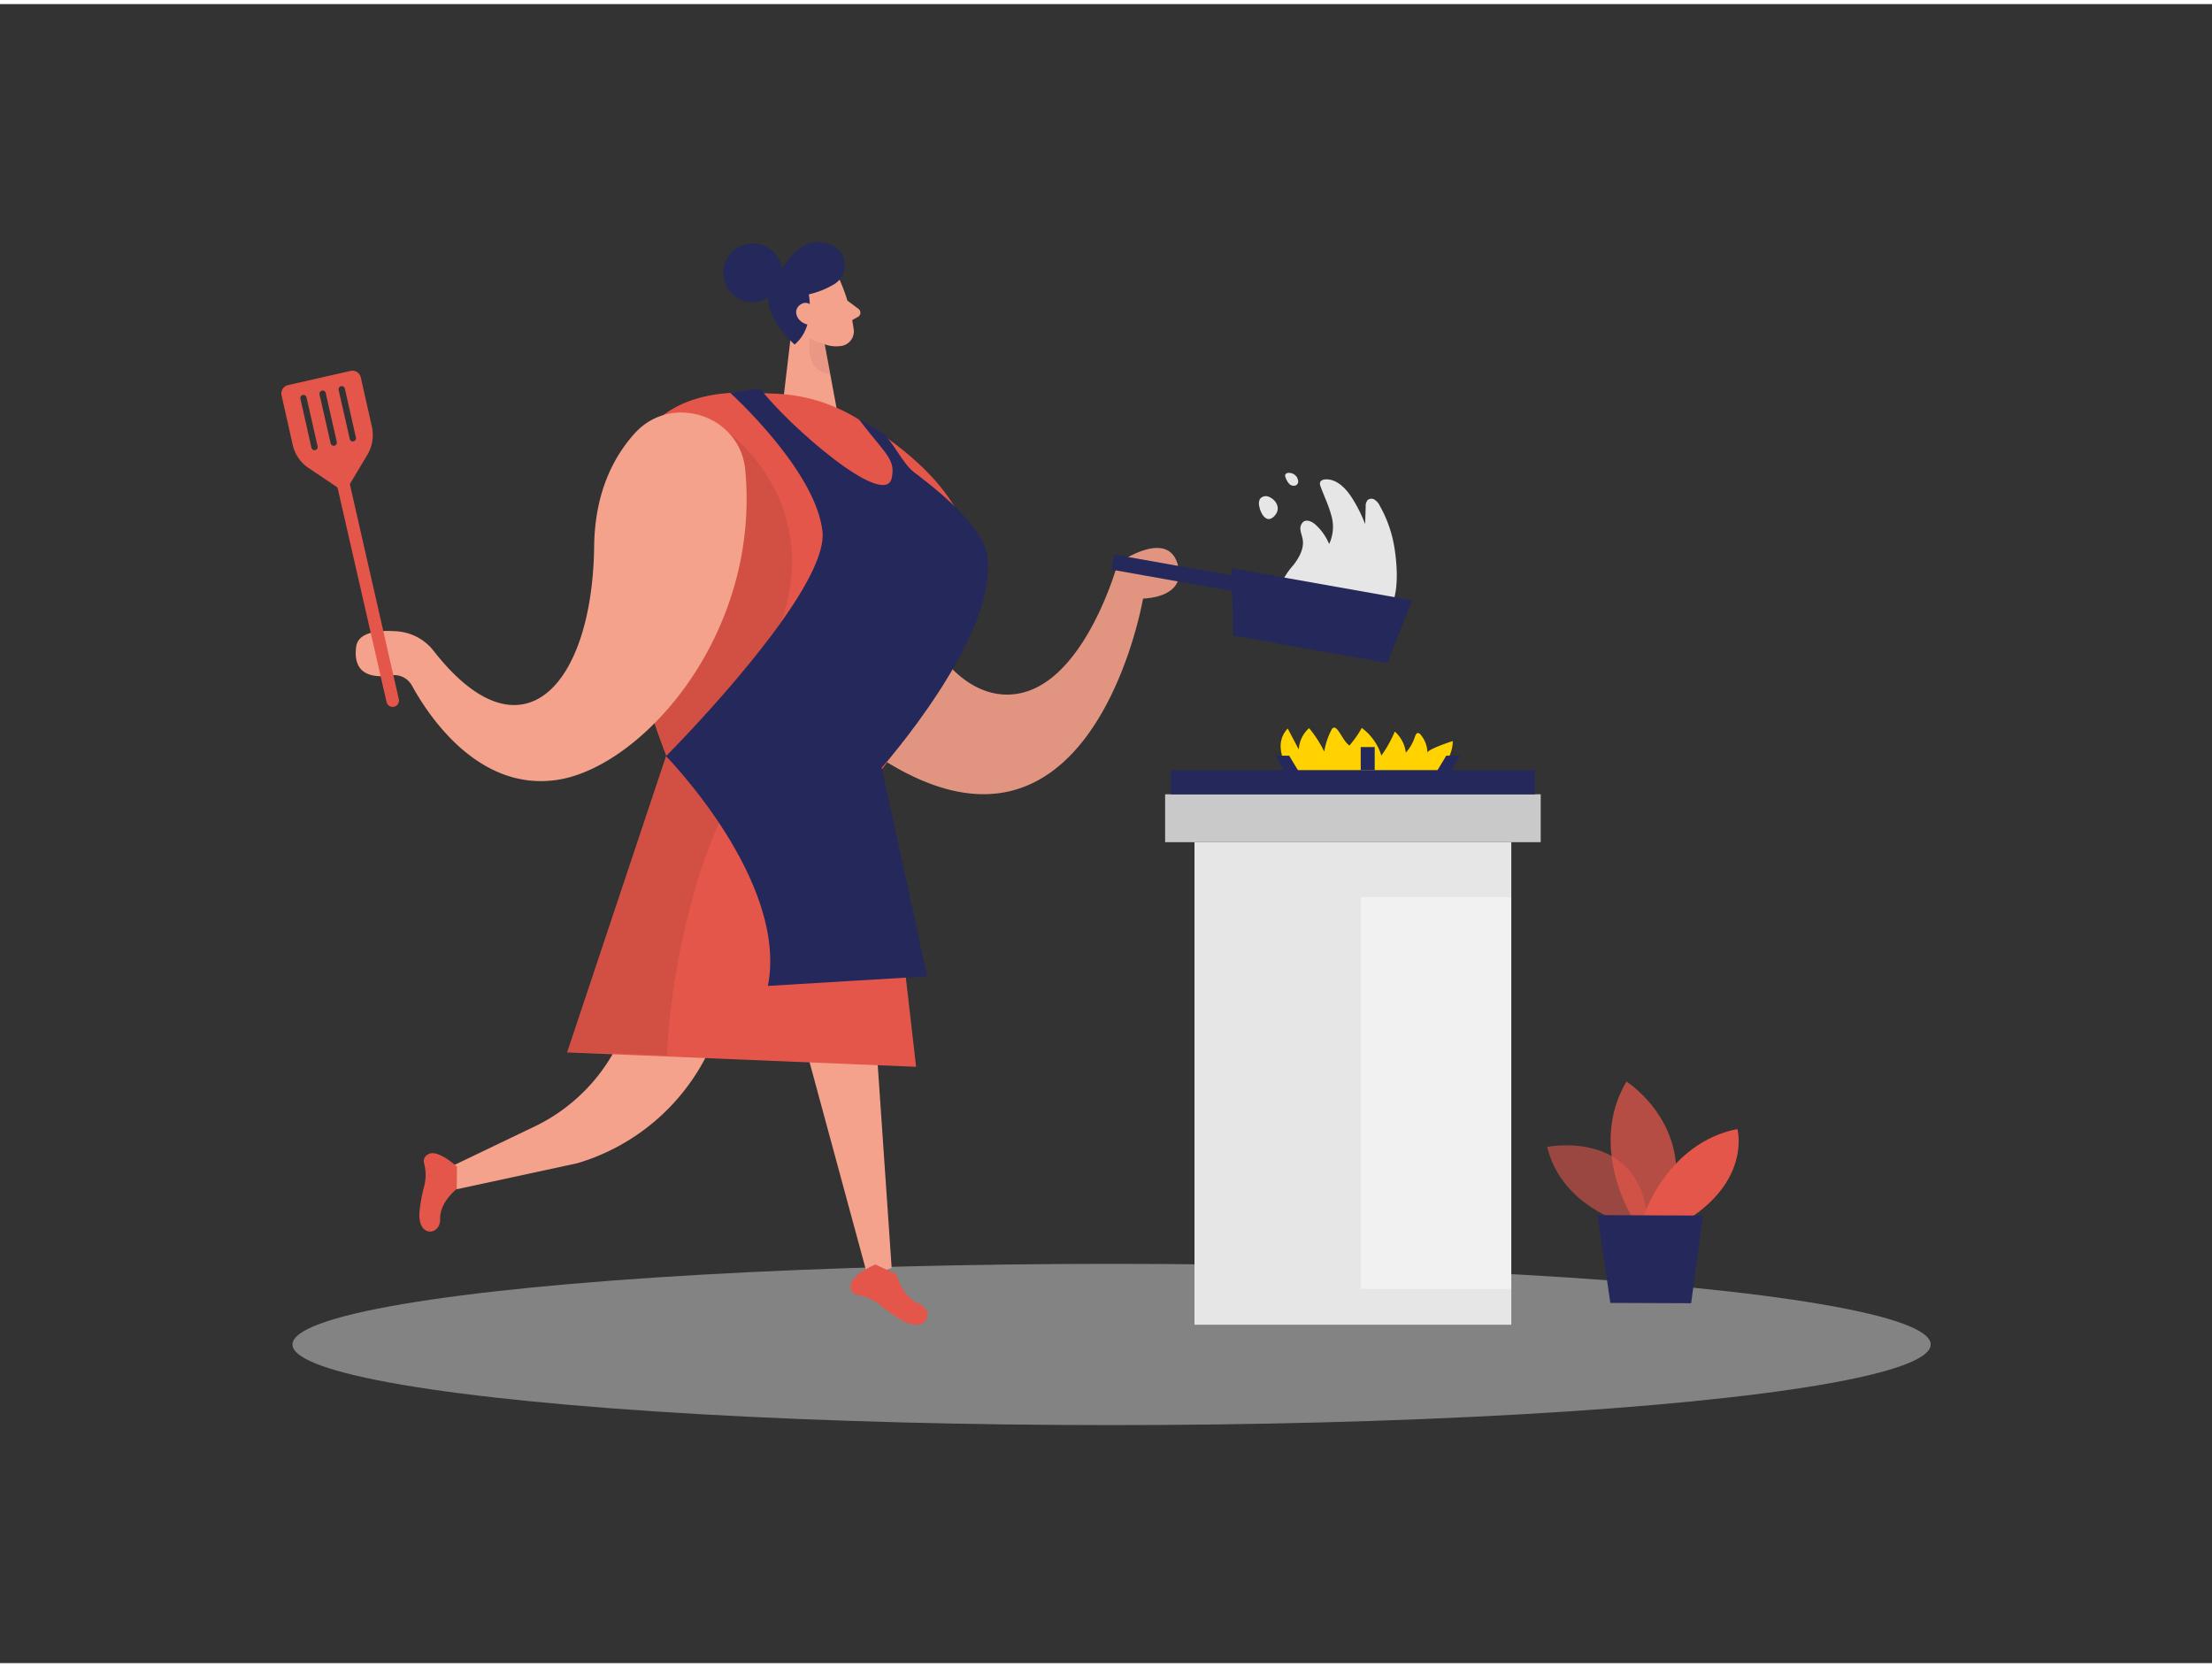 <svg id="Layer_1" data-name="Layer 1" xmlns="http://www.w3.org/2000/svg" viewBox="0 0 400 300" width="406" height="306" class="illustration styles_illustrationTablet__1DWOa"><rect x="0" y="0" width="400" height="300" fill="#333333" stroke="none"/><path d="M245,141.58c-1.73-.21-3.46-.46-5.17-.81-1.39-.28-2.87,0-4.25-.34a5.07,5.07,0,0,1-3-2.71,7.36,7.36,0,0,1-1-3.45,4.58,4.58,0,0,1,1.28-3.27l2,3.79a5.51,5.51,0,0,1,1.87-3.86,20.85,20.85,0,0,1,2.73,4.24,13,13,0,0,1,1.31-3.92.74.74,0,0,1,.35-.39c.29-.11.58.16.78.41.66.84,1.27,2.22,2.12,2.8a18.88,18.88,0,0,0,2.23-3.18,9.8,9.8,0,0,1,3.55,5,23,23,0,0,0,2.42-4.34,6,6,0,0,1,2,3.81,8,8,0,0,0,1.61-2.76c.1-.36.28-.83.65-.78a.68.68,0,0,1,.39.26,5.14,5.14,0,0,1,1.25,3.29c0-.57,3.95-1.92,4.59-2.1a6.69,6.69,0,0,1-1.54,4.18,12.29,12.29,0,0,1-7.5,4.17A29.17,29.17,0,0,1,245,141.58Z" fill="#ffd200"></path><path d="M249.52,90.74a2.82,2.82,0,0,0-.88-1.08,1.09,1.09,0,0,0-1.3,0,1.67,1.67,0,0,0-.38,1.22l-.1,3.15a26.3,26.3,0,0,0-2.29-4.6c-1.1-1.75-2.72-3.52-4.78-3.49-.45,0-1,.17-1.09.6a1.23,1.23,0,0,0,.1.68c.61,1.71,1.43,3.35,1.9,5.1a7.25,7.25,0,0,1-.35,5.31,9.88,9.88,0,0,0-2.41-3.45c-.59-.55-1.48-1-2.17-.63a1.6,1.6,0,0,0-.6,1.55c.07.58.3,1.13.4,1.71.27,1.65-.64,3.26-1.65,4.6a12.87,12.87,0,0,0-2.59,4.26,6.11,6.11,0,0,0,2.16,6,9.58,9.58,0,0,0,6.21,2c3.28,0,9.26-.9,11.36-3.85,2-2.8,1.62-8.11,1.14-11.26A22.73,22.73,0,0,0,249.52,90.74Z" fill="#e6e6e6"></path><ellipse cx="201.01" cy="242.38" rx="148.12" ry="14.58" fill="#e6e6e6" opacity="0.45"></ellipse><path d="M293.72,220.42s-11.44-3.12-13.93-13.77c0,0,17.73-3.59,18.23,14.71Z" fill="#e4564a" opacity="0.58"></path><path d="M295.12,219.29s-8-12.64-1-24.46c0,0,13.48,8.56,7.49,24.48Z" fill="#e4564a" opacity="0.73"></path><path d="M297.18,219.29s4.22-13.34,17-15.87c0,0,2.39,8.67-8.27,15.91Z" fill="#e4564a"></path><polygon points="288.88 218.99 291.2 234.86 305.81 234.92 307.96 219.07 288.88 218.99" fill="#24285b"></polygon><path d="M133.74,78.56c7.26-9,21.71-7.29,26.44,3.22a30.22,30.22,0,0,1,2.38,11.07c1,22.8,12.76,35.23,23.56,31.3s16-23,16-23,8.83-6.3,10.79,0-6.21,6.34-6.21,6.34-10.5,61.64-56.27,22.2C121.51,104.77,126.3,87.73,133.74,78.56Z" fill="#f4a28c"></path><path d="M133.74,78.56c7.26-9,21.71-7.29,26.44,3.22a30.22,30.22,0,0,1,2.38,11.07c1,22.8,12.76,35.23,23.56,31.3s16-23,16-23,8.83-6.3,10.79,0-6.21,6.34-6.21,6.34-10.5,61.64-56.27,22.2C121.51,104.77,126.3,87.73,133.74,78.56Z" opacity="0.08"></path><path d="M152.09,50.45A33.07,33.07,0,0,1,154.4,59a2.68,2.68,0,0,1-2.52,2.85,6,6,0,0,1-5.79-2.82l-3-4a4.79,4.79,0,0,1,.44-5.53C145.78,46.57,151,47.38,152.09,50.45Z" fill="#f4a28c"></path><polygon points="143.61 54.95 141.55 72.35 151.36 73.51 148.9 60.28 143.61 54.95" fill="#f4a28c"></polygon><path d="M153.24,53.62l2,1.5a.86.86,0,0,1-.1,1.45l-1.82,1Z" fill="#f4a28c"></path><path d="M149.12,61.4a6.16,6.16,0,0,1-2.66-1s-1.11,6.15,3.66,6.5Z" fill="#ce8172" opacity="0.31"></path><path d="M147.44,55.94s-.67-1.95-2.09-1.32-.48,3.44,1.61,3.06Z" fill="#f4a28c"></path><path d="M151,50.56a15.57,15.57,0,0,1-4.75,1.93s1.24,5.91-2.56,9.07c0,0-7.49-6.51-3.72-11.76,3.16-4.41,5.35-8.06,10.14-6.32A4,4,0,0,1,151,50.56Z" fill="#24285b"></path><circle cx="136.14" cy="48.61" r="5.32" fill="#24285b"></circle><path d="M147.47,55.34s-1.13-2.1-2.74-1-.54,3.62,2.08,3.73Z" fill="#f4a28c"></path><path d="M135.84,70.27l4.35.18a30.6,30.6,0,0,1,14.37,4.22c9.06,5.34,22.81,15.74,20.91,28.83-2.81,19.32-17.56,36.88-17.56,36.88L121.73,139S91.29,68.66,135.84,70.27Z" fill="#e4564a"></path><path d="M131.71,77.47s19.48,14,7.78,38.61,3,23.7,3,23.7L121.73,139,118.35,130Z" opacity="0.08"></path><path d="M134.76,84.21c-.92-9.81-13.22-13.92-19.9-6.68-4,4.39-7.3,10.92-7.42,20.56-.31,25.08-13,39.35-29,18.9A9.21,9.21,0,0,0,72,113.44c-3.26-.28-7.21,0-7.59,2.75-.73,5.4,3.43,5.64,6.29,5.2a3.64,3.64,0,0,1,3.78,1.83c3.13,5.69,12.12,19.15,26.24,17.07C116,138.05,137.57,114.1,134.76,84.21Z" fill="#f4a28c"></path><path d="M123.66,151.56l-10,31.76A32.6,32.6,0,0,1,96.6,203L82,210l.59,4.31,21.82-4.71a38.47,38.47,0,0,0,23.66-20.06l15.41-31.74Z" fill="#f4a28c"></path><polygon points="156.57 160.51 161.24 228.54 156.9 230.05 139.63 166.41 156.57 160.51" fill="#f4a28c"></polygon><path d="M162.13,229.71s.94,4,4,5.28,1.5,5.65-3.07,3a28.92,28.92,0,0,1-4-2.82,8.58,8.58,0,0,0-4.09-1.75,1.42,1.42,0,0,1-1.11-1.18c-.61-2.22,4.44-4.33,4.44-4.33Z" fill="#e4564a"></path><path d="M82.59,214.27s-3.08,2.35-3,5.42-4.24,3.45-3.71-1.48a27.88,27.88,0,0,1,.85-4.54,7.94,7.94,0,0,0-.08-4.16,1.36,1.36,0,0,1,.59-1.4c1.67-1.37,5.4,2.13,5.4,2.13Z" fill="#e4564a"></path><polygon points="120.44 136 159.44 138.08 165.66 192.17 102.55 189.56 120.44 136" fill="#e4564a"></polygon><path d="M135.84,138.08s-6.31,7.45-10.73,24-4.48,28-4.48,28l-18.08-.58L120.44,136Z" opacity="0.08"></path><path d="M159.44,138.08l8.23,37.73-28.81,1.73c3.74-19-18.42-41.54-18.42-41.54s19.45-19.51,26.11-32.76c1.54-3.06,2.4-5.78,2.18-7.85-1.18-11.08-16.66-25.07-16.66-25.07s2.33-.43,5.4-.77c5.15,6.71,22.66,22,23.8,16.09.65-3.38-1-4.08-6-10.61,1.44.8,4.13,2.43,4.13,2.43,1.88,1.24,3.71,5.47,5.77,7.1,1.64,1.29,12.44,9.06,13.35,15.14C180.69,114.15,159.44,138.08,159.44,138.08Z" fill="#24285b"></path><path d="M67.24,76.38l-2-8.88a1.55,1.55,0,0,0-1.86-1.17L52.08,68.9a1.54,1.54,0,0,0-1.16,1.86l2,8.91a6.91,6.91,0,0,0,2.91,4.24l5.2,3.5L69.9,126.2a1.14,1.14,0,0,0,1.36.86h0a1.14,1.14,0,0,0,.86-1.36L63.26,86.8l3.16-5.28A7,7,0,0,0,67.24,76.38Zm-6-6.59a.57.57,0,0,1,1.12-.26l2,8.86a.57.57,0,0,1-.43.68.56.56,0,0,1-.68-.42Zm-3.46.79a.59.59,0,0,1,.43-.68.58.58,0,0,1,.69.42l2,8.86a.57.57,0,0,1-.43.68.58.58,0,0,1-.68-.43Zm-3.46.78a.57.57,0,0,1,.43-.67.56.56,0,0,1,.68.42l2,8.86a.57.57,0,0,1-.43.68.58.58,0,0,1-.68-.43Z" fill="#e4564a"></path><polygon points="222.68 102.01 222.72 103.31 201.49 99.54 201.01 102.27 222.8 106.14 223.02 114.2 250.86 119.14 255.37 107.81 222.68 102.01" fill="#24285b"></polygon><path d="M229.43,89.09a1.34,1.34,0,0,0-1.59.4,1.89,1.89,0,0,0-.12,1.33c.27,1.5,1.49,3.4,2.94,1.5C231.6,91.09,230.72,89.59,229.43,89.09Z" fill="#e6e6e6"></path><path d="M234.67,85.84A1.71,1.71,0,0,0,233,84.77c-.27,0-.58.16-.61.44a.73.73,0,0,0,.06.32,3.18,3.18,0,0,0,.68,1.22,1.08,1.08,0,0,0,1.29.23.83.83,0,0,0,.07-1.28" fill="#e6e6e6"></path><rect x="210.69" y="142.89" width="67.92" height="8.66" fill="#c9c9c9"></rect><rect x="216" y="151.56" width="57.29" height="87.25" fill="#e6e6e6"></rect><rect x="211.73" y="138.52" width="65.83" height="4.37" fill="#24285b"></rect><rect x="246.06" y="134.35" width="2.53" height="4.18" fill="#24285b"></rect><polygon points="233.12 140.09 235.65 140.09 233.12 135.91 230.6 135.91 233.12 140.09" fill="#24285b"></polygon><polygon points="261.53 140.09 259.01 140.09 261.53 135.91 264.06 135.91 261.53 140.09" fill="#24285b"></polygon><rect x="246.06" y="161.51" width="27.22" height="70.82" fill="#fff" opacity="0.46"></rect></svg>